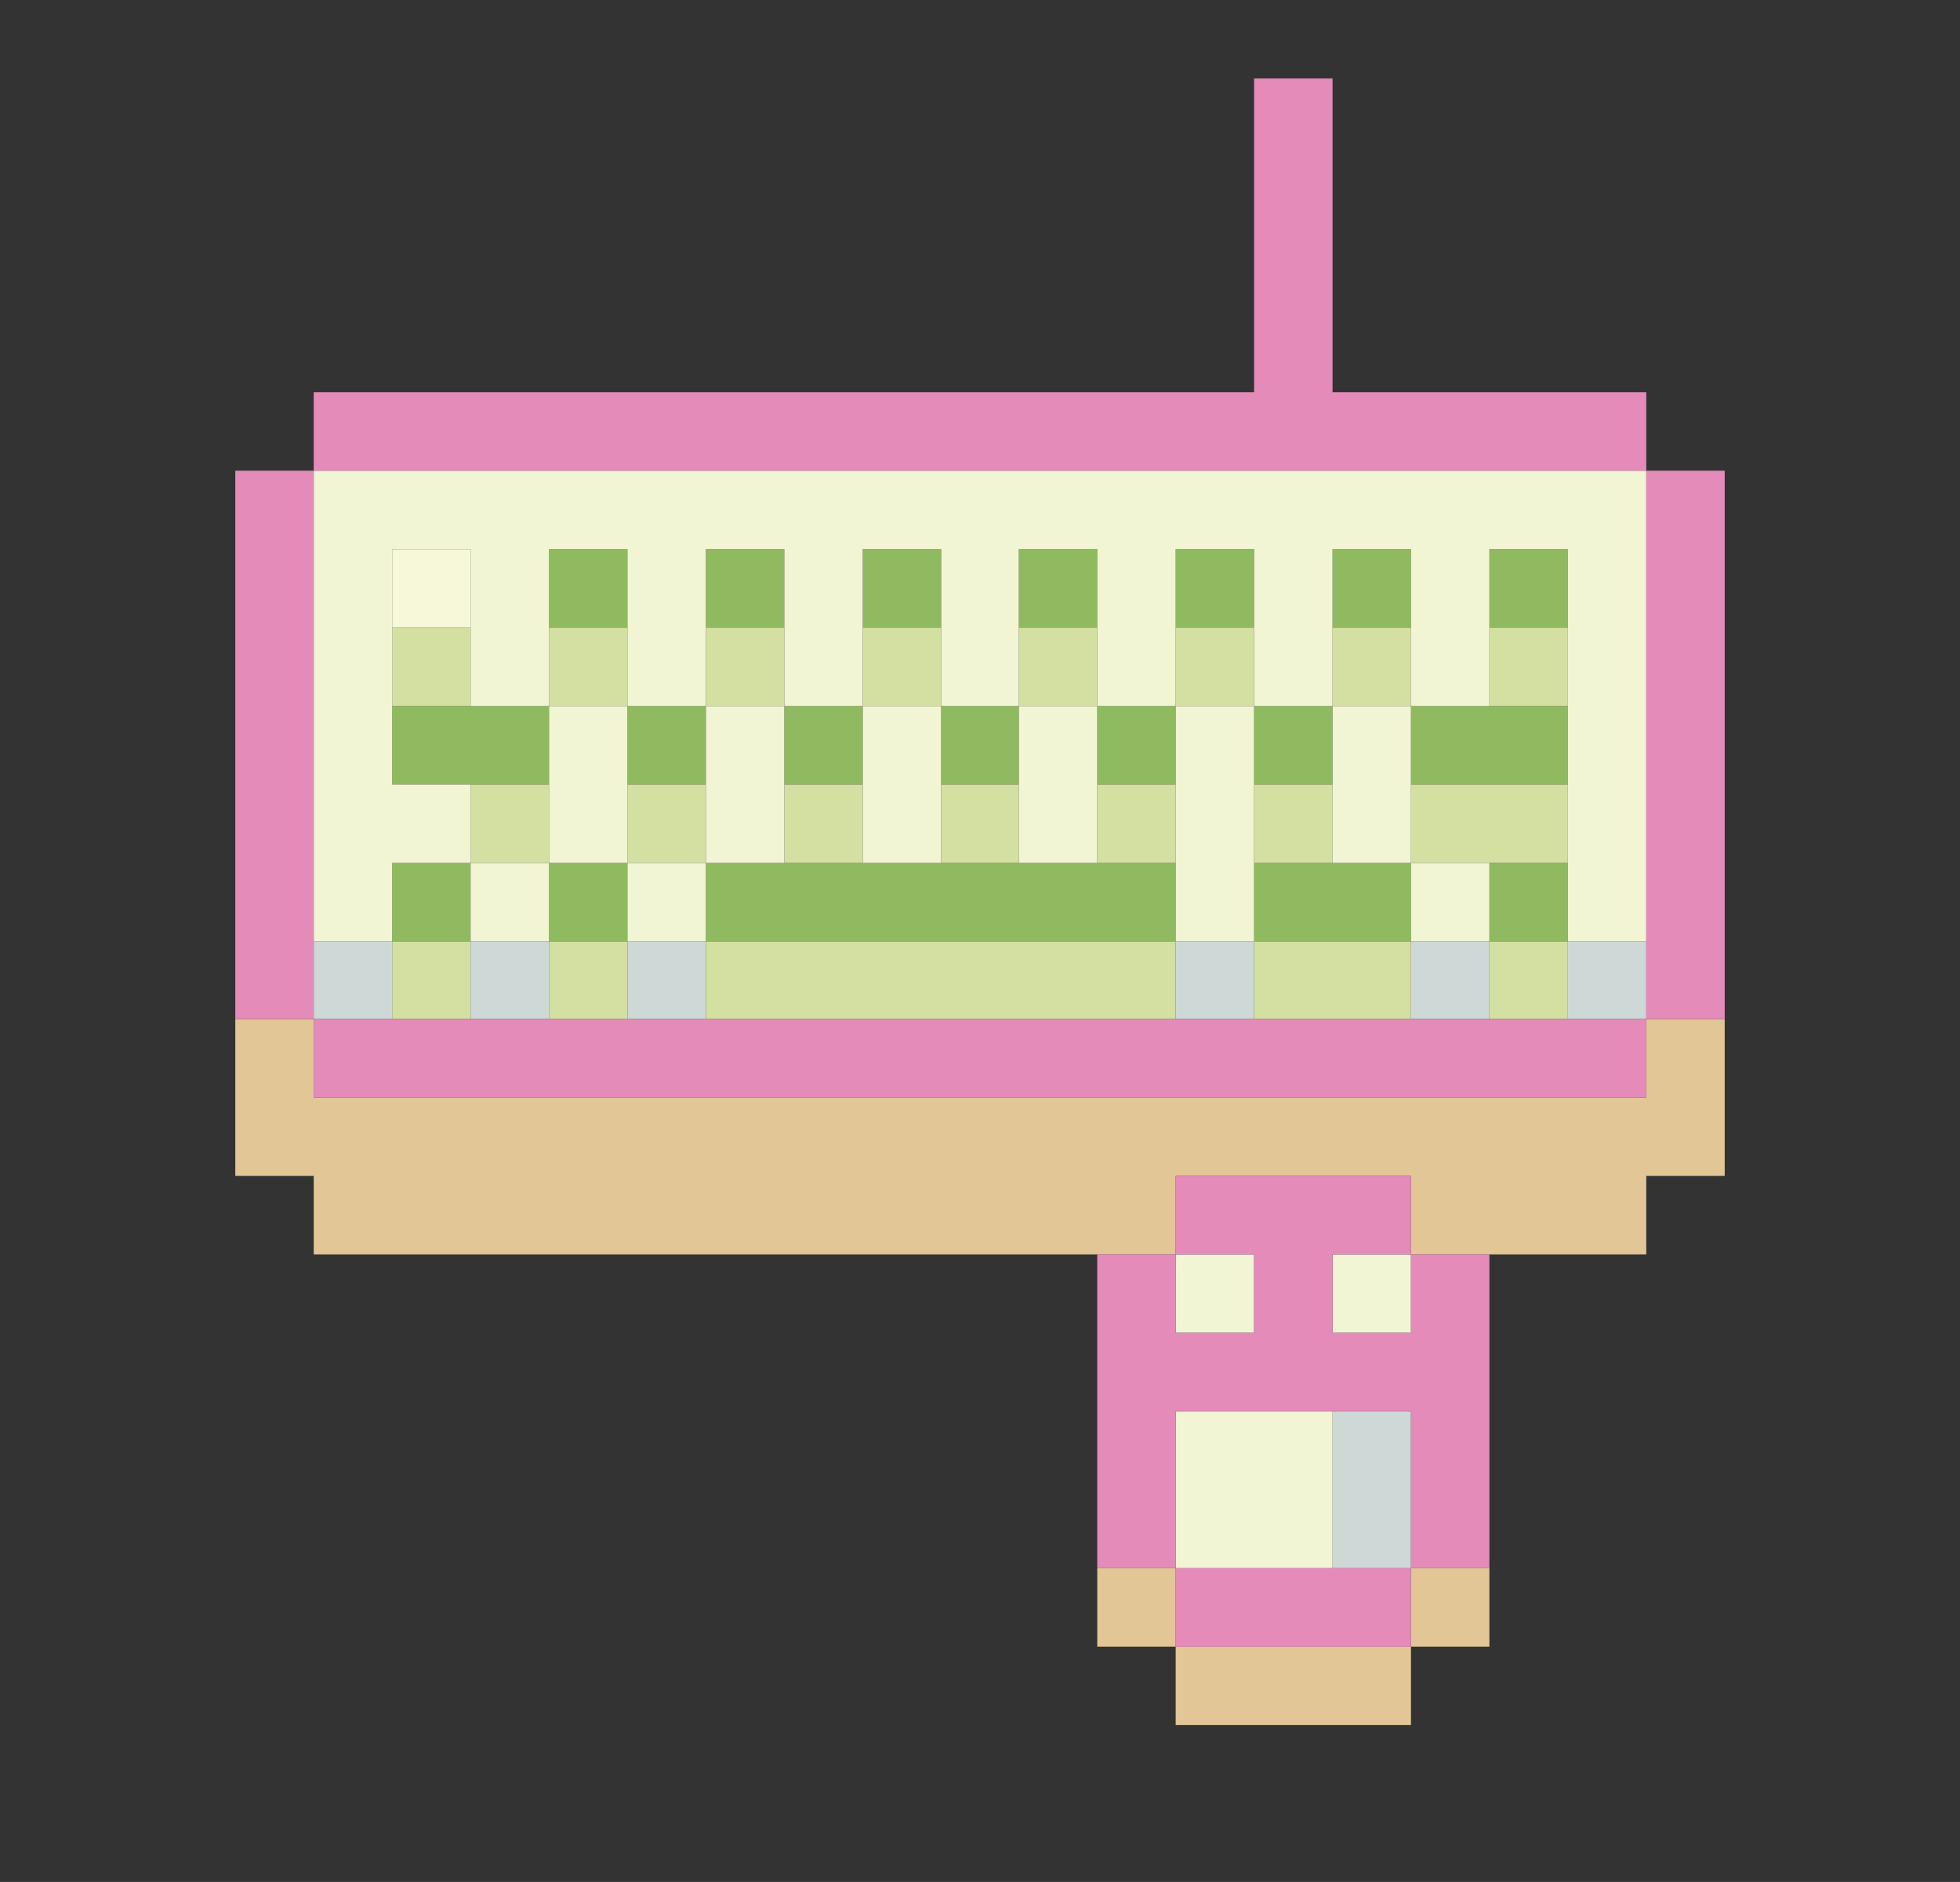 <?xml version="1.0" encoding="utf-8"?>
<!-- Generator: Adobe Illustrator 26.5.0, SVG Export Plug-In . SVG Version: 6.00 Build 0)  -->
<svg version="1.1" id="Layer_1" xmlns="http://www.w3.org/2000/svg" xmlns:xlink="http://www.w3.org/1999/xlink" x="0px" y="0px"
	 viewBox="0 0 24.24 23.27" style="enable-background:new 0 0 24.24 23.27;" xml:space="preserve">
<rect x="0" y="0" width="24.24" height="23.27" fill="#333333" stroke="none"/>
<style type="text/css">
	.st0{fill:#90BA5F;}
	.st1{fill:#D4E0A2;}
	.st2{fill:#F7F8D9;}
	.st3{fill:#CED9D7;}
	.st4{fill:#F1F5D3;}
	.st5{fill:#E2C695;}
	.st6{fill:#E48BBA;}
</style>
<g>
	<g>
		<rect x="18.42" y="10.67" class="st0" width="0.97" height="0.97"/>
		<rect x="18.42" y="6.79" class="st0" width="0.97" height="0.97"/>
		<polygon class="st0" points="17.45,8.73 17.45,9.7 18.42,9.7 19.39,9.7 19.39,8.73 18.42,8.73 		"/>
		<rect x="16.48" y="6.79" class="st0" width="0.97" height="0.97"/>
		<polygon class="st0" points="15.51,10.67 15.51,11.64 16.48,11.64 17.45,11.64 17.45,10.67 16.48,10.67 		"/>
		<rect x="15.51" y="8.73" class="st0" width="0.97" height="0.97"/>
		<rect x="14.54" y="6.79" class="st0" width="0.97" height="0.97"/>
		<rect x="13.57" y="8.73" class="st0" width="0.97" height="0.97"/>
		<polygon class="st0" points="12.6,10.67 11.64,10.67 10.67,10.67 9.7,10.67 8.73,10.67 8.73,11.64 9.7,11.64 10.67,11.64 
			11.64,11.64 12.6,11.64 13.57,11.64 14.54,11.64 14.54,10.67 13.57,10.67 		"/>
		<rect x="12.6" y="6.79" class="st0" width="0.97" height="0.97"/>
		<rect x="11.64" y="8.73" class="st0" width="0.96" height="0.97"/>
		<rect x="10.67" y="6.79" class="st0" width="0.97" height="0.97"/>
		<rect x="9.7" y="8.73" class="st0" width="0.97" height="0.97"/>
		<rect x="8.73" y="6.79" class="st0" width="0.97" height="0.97"/>
		<rect x="7.76" y="8.73" class="st0" width="0.97" height="0.97"/>
		<rect x="6.79" y="10.67" class="st0" width="0.97" height="0.97"/>
		<rect x="6.79" y="6.79" class="st0" width="0.97" height="0.97"/>
		<polygon class="st0" points="6.79,8.73 5.82,8.73 4.85,8.73 4.85,9.7 5.82,9.7 6.79,9.7 		"/>
		<rect x="4.85" y="10.67" class="st0" width="0.97" height="0.97"/>
	</g>
	<g>
		<rect x="18.42" y="11.64" class="st1" width="0.97" height="0.96"/>
		<rect x="18.42" y="7.76" class="st1" width="0.97" height="0.97"/>
		<polygon class="st1" points="17.45,9.7 17.45,10.67 18.42,10.67 19.39,10.67 19.39,9.7 18.42,9.7 		"/>
		<rect x="16.48" y="7.76" class="st1" width="0.97" height="0.97"/>
		<polygon class="st1" points="15.51,11.64 15.51,12.6 16.48,12.6 17.45,12.6 17.45,11.64 16.48,11.64 		"/>
		<rect x="15.51" y="9.7" class="st1" width="0.97" height="0.97"/>
		<rect x="14.54" y="7.76" class="st1" width="0.97" height="0.97"/>
		<rect x="13.57" y="9.7" class="st1" width="0.97" height="0.97"/>
		<polygon class="st1" points="12.6,11.64 11.64,11.64 10.67,11.64 9.7,11.64 8.73,11.64 8.73,12.6 9.7,12.6 10.67,12.6 11.64,12.6 
			12.6,12.6 13.57,12.6 14.54,12.6 14.54,11.64 13.57,11.64 		"/>
		<rect x="12.6" y="7.76" class="st1" width="0.97" height="0.97"/>
		<rect x="11.64" y="9.7" class="st1" width="0.96" height="0.97"/>
		<rect x="10.67" y="7.76" class="st1" width="0.97" height="0.97"/>
		<rect x="9.7" y="9.7" class="st1" width="0.97" height="0.97"/>
		<rect x="8.73" y="7.76" class="st1" width="0.97" height="0.97"/>
		<rect x="7.76" y="9.7" class="st1" width="0.97" height="0.97"/>
		<rect x="6.79" y="11.64" class="st1" width="0.97" height="0.96"/>
		<rect x="6.79" y="7.76" class="st1" width="0.97" height="0.97"/>
		<rect x="5.82" y="9.7" class="st1" width="0.97" height="0.97"/>
		<rect x="4.85" y="11.64" class="st1" width="0.97" height="0.96"/>
		<rect x="4.85" y="7.76" class="st1" width="0.97" height="0.97"/>
	</g>
	<rect x="4.85" y="6.79" class="st2" width="0.97" height="0.97"/>
	<g>
		<rect x="19.39" y="11.64" class="st3" width="0.97" height="0.96"/>
		<rect x="17.45" y="11.64" class="st3" width="0.97" height="0.96"/>
		<polygon class="st3" points="16.48,18.42 16.48,19.39 17.45,19.39 17.45,18.42 17.45,17.45 16.48,17.45 		"/>
		<rect x="14.54" y="11.64" class="st3" width="0.97" height="0.96"/>
		<rect x="7.76" y="11.64" class="st3" width="0.97" height="0.96"/>
		<rect x="5.82" y="11.64" class="st3" width="0.97" height="0.96"/>
		<rect x="3.88" y="11.64" class="st3" width="0.97" height="0.96"/>
	</g>
	<g>
		<polygon class="st4" points="19.39,5.82 18.42,5.82 17.45,5.82 16.48,5.82 15.51,5.82 14.54,5.82 13.57,5.82 12.6,5.82 
			11.64,5.82 10.67,5.82 9.7,5.82 8.73,5.82 7.76,5.82 6.79,5.82 5.82,5.82 4.85,5.82 3.88,5.82 3.88,6.79 3.88,7.76 3.88,8.73 
			3.88,9.7 3.88,10.67 3.88,11.64 4.85,11.64 4.85,10.67 5.82,10.67 5.82,9.7 4.85,9.7 4.85,8.73 4.85,7.76 4.85,6.79 5.82,6.79 
			5.82,7.76 5.82,8.73 6.79,8.73 6.79,7.76 6.79,6.79 7.76,6.79 7.76,7.76 7.76,8.73 8.73,8.73 8.73,7.76 8.73,6.79 9.7,6.79 
			9.7,7.76 9.7,8.73 10.67,8.73 10.67,7.76 10.67,6.79 11.64,6.79 11.64,7.76 11.64,8.73 12.6,8.73 12.6,7.76 12.6,6.79 13.57,6.79 
			13.57,7.76 13.57,8.73 14.54,8.73 14.54,7.76 14.54,6.79 15.51,6.79 15.51,7.76 15.51,8.73 16.48,8.73 16.48,7.76 16.48,6.79 
			17.45,6.79 17.45,7.76 17.45,8.73 18.42,8.73 18.42,7.76 18.42,6.79 19.39,6.79 19.39,7.76 19.39,8.73 19.39,9.7 19.39,10.67 
			19.39,11.64 20.36,11.64 20.36,10.67 20.36,9.7 20.36,8.73 20.36,7.76 20.36,6.79 20.36,5.82 		"/>
		<rect x="17.45" y="10.67" class="st4" width="0.97" height="0.97"/>
		<rect x="16.48" y="15.51" class="st4" width="0.97" height="0.97"/>
		<polygon class="st4" points="16.48,9.7 16.48,10.67 17.45,10.67 17.45,9.7 17.45,8.73 16.48,8.73 		"/>
		<polygon class="st4" points="14.54,17.45 14.54,18.42 14.54,19.39 15.51,19.39 16.48,19.39 16.48,18.42 16.48,17.45 15.51,17.45 
					"/>
		<rect x="14.54" y="15.51" class="st4" width="0.97" height="0.97"/>
		<polygon class="st4" points="14.54,9.7 14.54,10.67 14.54,11.64 15.51,11.64 15.51,10.67 15.51,9.7 15.51,8.73 14.54,8.73 		"/>
		<polygon class="st4" points="12.6,9.7 12.6,10.67 13.57,10.67 13.57,9.7 13.57,8.73 12.6,8.73 		"/>
		<polygon class="st4" points="10.67,9.7 10.67,10.67 11.64,10.67 11.64,9.7 11.64,8.73 10.67,8.73 		"/>
		<polygon class="st4" points="8.73,9.7 8.73,10.67 9.7,10.67 9.7,9.7 9.7,8.73 8.73,8.73 		"/>
		<rect x="7.76" y="10.67" class="st4" width="0.97" height="0.97"/>
		<polygon class="st4" points="7.76,8.73 6.79,8.73 6.79,9.7 6.79,10.67 7.76,10.67 7.76,9.7 		"/>
		<rect x="5.82" y="10.67" class="st4" width="0.97" height="0.97"/>
	</g>
	<g>
		<polygon class="st5" points="20.36,12.6 20.36,13.57 19.39,13.57 18.42,13.57 17.45,13.57 16.48,13.57 15.51,13.57 14.54,13.57 
			13.57,13.57 12.6,13.57 11.64,13.57 10.67,13.57 9.7,13.57 8.73,13.57 7.76,13.57 6.79,13.57 5.82,13.57 4.85,13.57 3.88,13.57 
			3.88,12.6 2.91,12.6 2.91,13.57 2.91,14.54 3.88,14.54 3.88,15.51 4.85,15.51 5.82,15.51 6.79,15.51 7.76,15.51 8.73,15.51 
			9.7,15.51 10.67,15.51 11.64,15.51 12.6,15.51 13.57,15.51 14.54,15.51 14.54,14.54 15.51,14.54 16.48,14.54 17.45,14.54 
			17.45,15.51 18.42,15.51 19.39,15.51 20.36,15.51 20.36,14.54 21.33,14.54 21.33,13.57 21.33,12.6 		"/>
		<rect x="17.45" y="19.39" class="st5" width="0.97" height="0.97"/>
		<polygon class="st5" points="15.51,20.36 14.54,20.36 14.54,21.33 15.51,21.33 16.48,21.33 17.45,21.33 17.45,20.36 16.48,20.36 
					"/>
		<rect x="13.57" y="19.39" class="st5" width="0.97" height="0.97"/>
	</g>
	<g>
		<polygon class="st6" points="20.36,5.82 20.36,6.79 20.36,7.76 20.36,8.73 20.36,9.7 20.36,10.67 20.36,11.64 20.36,12.6 
			21.33,12.6 21.33,11.64 21.33,10.67 21.33,9.7 21.33,8.73 21.33,7.76 21.33,6.79 21.33,5.82 		"/>
		<polygon class="st6" points="18.42,12.6 17.45,12.6 16.48,12.6 15.51,12.6 14.54,12.6 13.57,12.6 12.6,12.6 11.64,12.6 
			10.67,12.6 9.7,12.6 8.73,12.6 7.76,12.6 6.79,12.6 5.82,12.6 4.85,12.6 3.88,12.6 3.88,13.57 4.85,13.57 5.82,13.57 6.79,13.57 
			7.76,13.57 8.73,13.57 9.7,13.57 10.67,13.57 11.64,13.57 12.6,13.57 13.57,13.57 14.54,13.57 15.51,13.57 16.48,13.57 
			17.45,13.57 18.42,13.57 19.39,13.57 20.36,13.57 20.36,12.6 19.39,12.6 		"/>
		<polygon class="st6" points="17.45,16.48 16.48,16.48 16.48,15.51 17.45,15.51 17.45,14.54 16.48,14.54 15.51,14.54 14.54,14.54 
			14.54,15.51 15.51,15.51 15.51,16.48 14.54,16.48 14.54,15.51 13.57,15.51 13.57,16.48 13.57,17.45 13.57,18.42 13.57,19.39 
			14.54,19.39 14.54,18.42 14.54,17.45 15.51,17.45 16.48,17.45 17.45,17.45 17.45,18.42 17.45,19.39 18.42,19.39 18.42,18.42 
			18.42,17.45 18.42,16.48 18.42,15.51 17.45,15.51 		"/>
		<polygon class="st6" points="15.51,19.39 14.54,19.39 14.54,20.36 15.51,20.36 16.48,20.36 17.45,20.36 17.45,19.39 16.48,19.39 
					"/>
		<polygon class="st6" points="5.82,5.82 6.79,5.82 7.76,5.82 8.73,5.82 9.7,5.82 10.67,5.82 11.64,5.82 12.6,5.82 13.57,5.82 
			14.54,5.82 15.51,5.82 16.48,5.82 17.45,5.82 18.42,5.82 19.39,5.82 20.36,5.82 20.36,4.85 19.39,4.85 18.42,4.85 17.45,4.85 
			16.48,4.85 16.48,3.88 16.48,2.91 16.48,1.94 16.48,0.97 15.51,0.97 15.51,1.94 15.51,2.91 15.51,3.88 15.51,4.85 14.54,4.85 
			13.57,4.85 12.6,4.85 11.64,4.85 10.67,4.85 9.7,4.85 8.73,4.85 7.76,4.85 6.79,4.85 5.82,4.85 4.85,4.85 3.88,4.85 3.88,5.82 
			4.85,5.82 		"/>
		<polygon class="st6" points="3.88,10.67 3.88,9.7 3.88,8.73 3.88,7.76 3.88,6.79 3.88,5.82 2.91,5.82 2.91,6.79 2.91,7.76 
			2.91,8.73 2.91,9.7 2.91,10.67 2.91,11.64 2.91,12.6 3.88,12.6 3.88,11.64 		"/>
	</g>
</g>
</svg>
